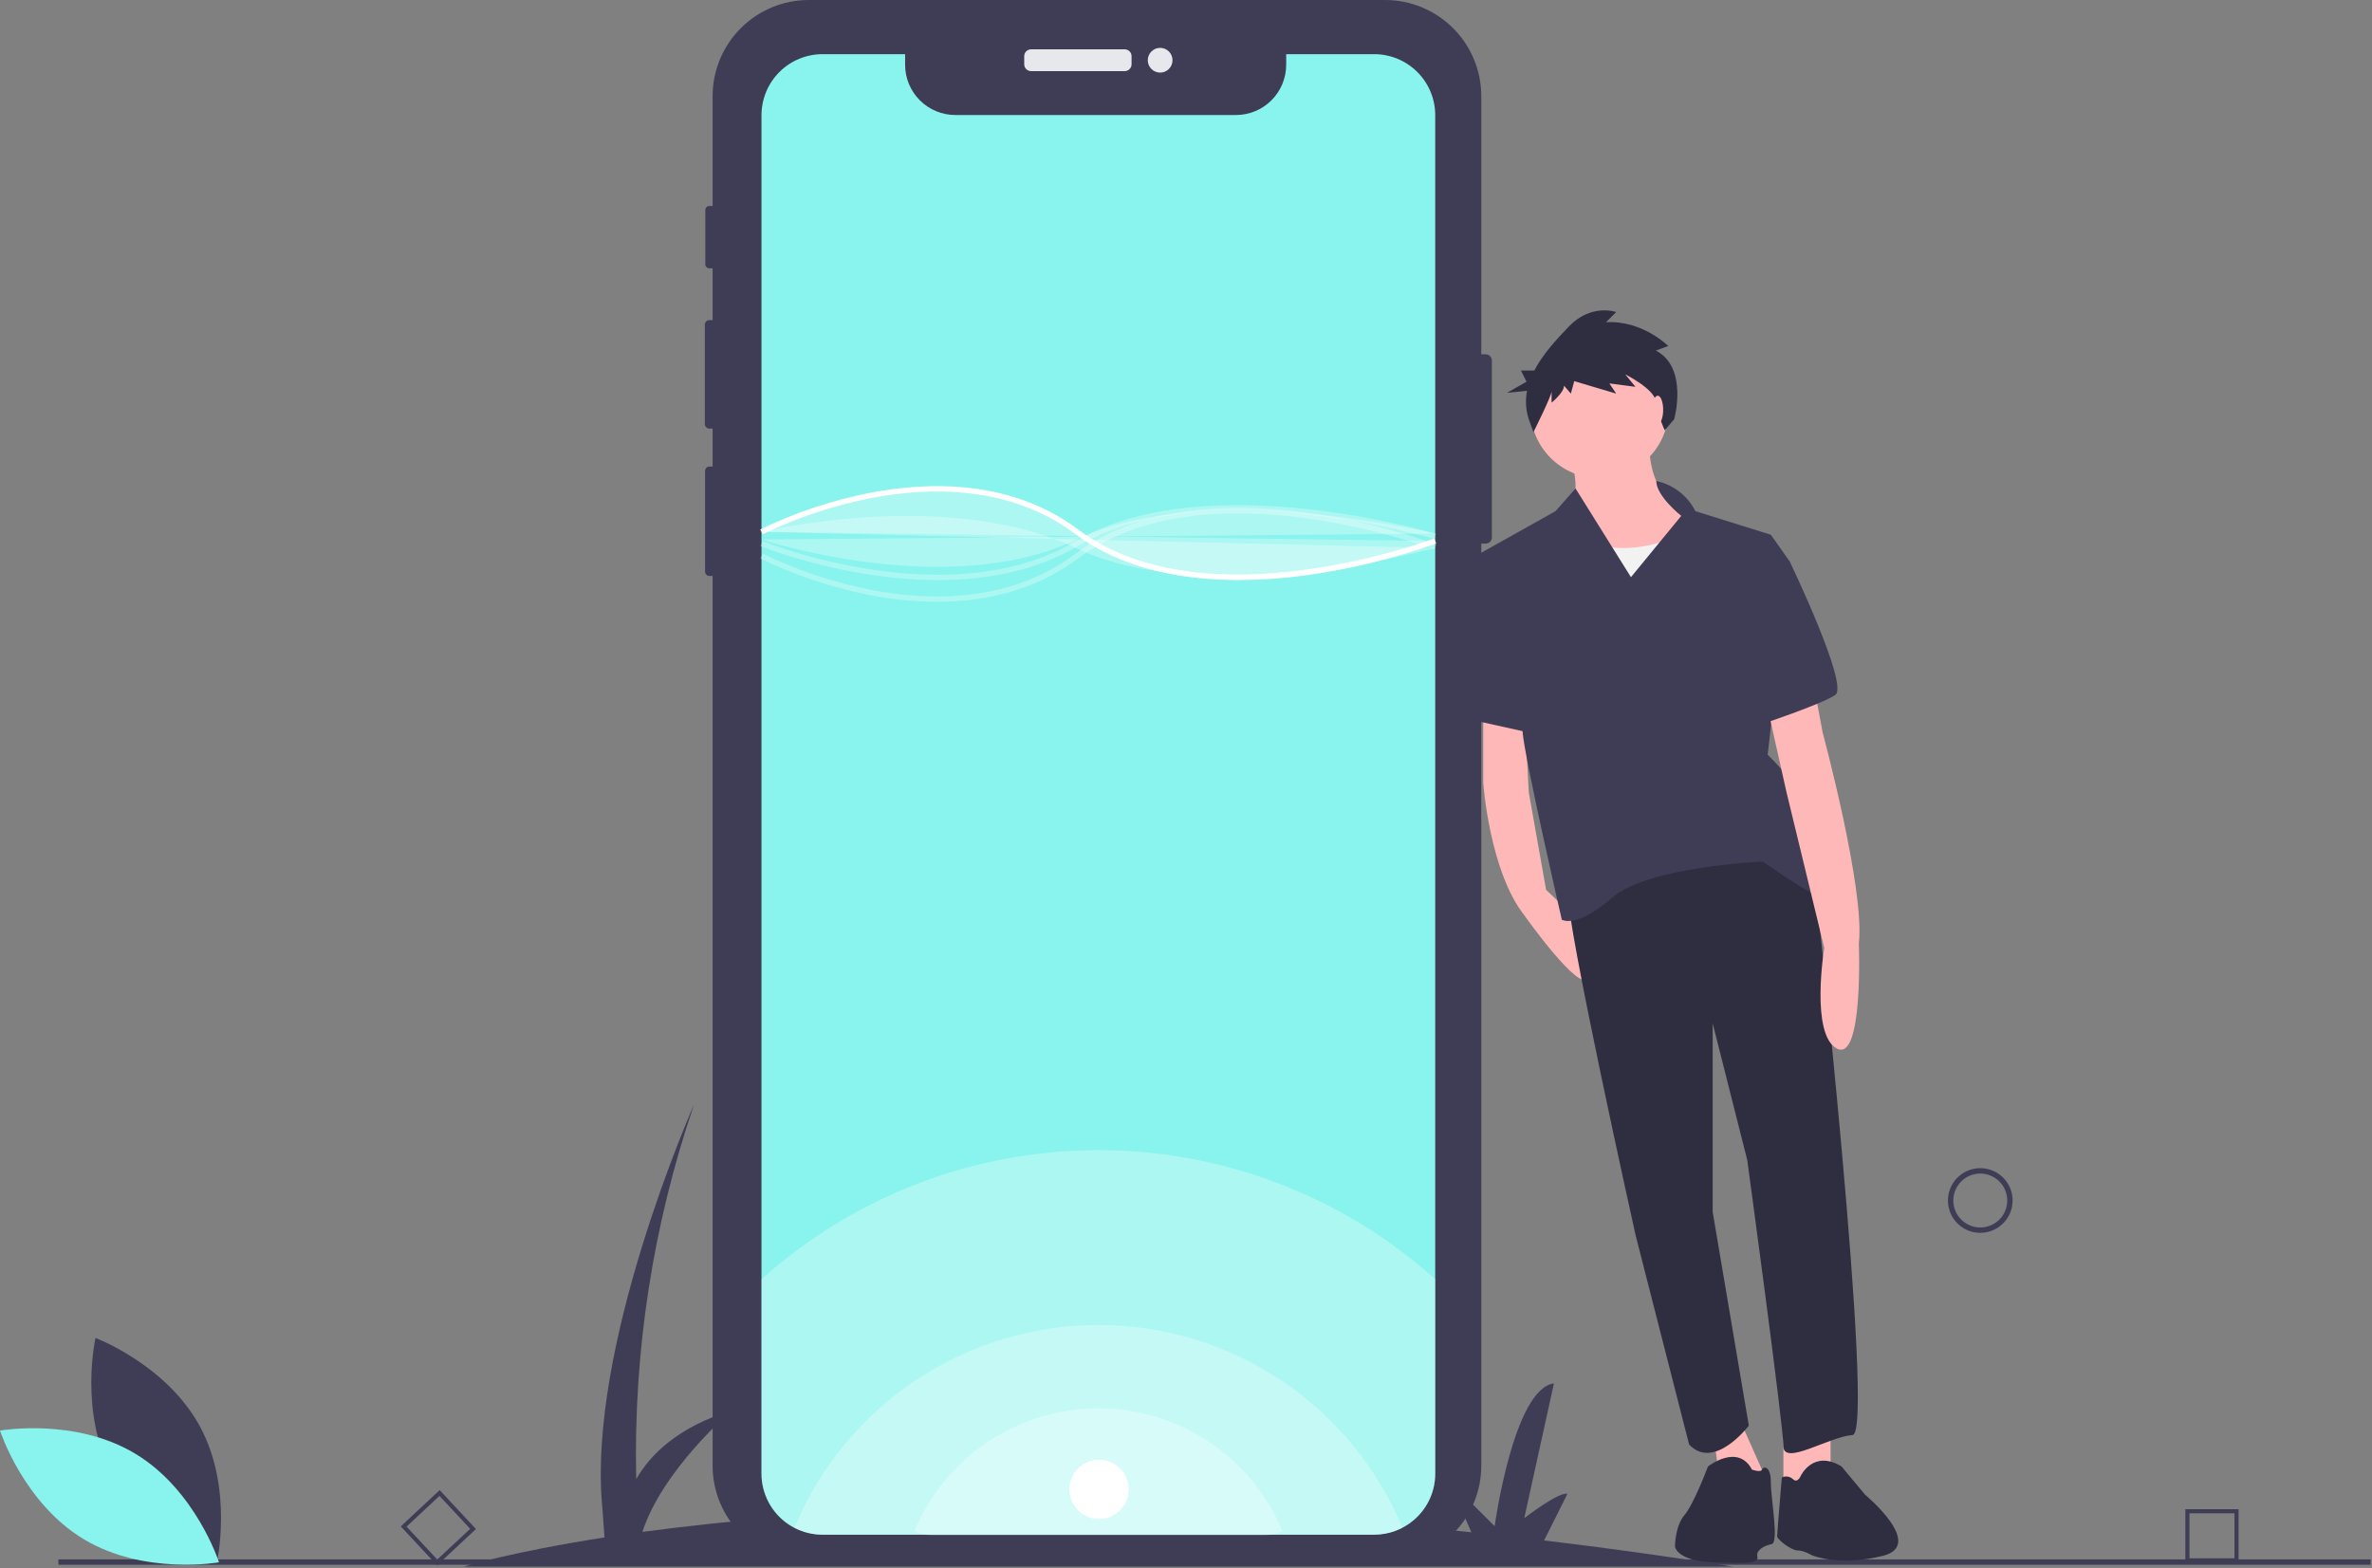<svg width="880" height="582" viewBox="0 0 880 582" fill="none" xmlns="http://www.w3.org/2000/svg">
<rect x="0" y="0" width="880" height="582" fill="#808080" stroke="none"/>
<g clip-path="url(#clip0)">
<path d="M643 581.351C618.683 577.544 595.302 574.306 572.857 571.636L581.5 554.351C578.5 553.351 565.5 563.351 565.5 563.351L576.5 513.351C561.5 515.351 554.5 566.351 554.5 566.351L537.5 549.351L545.868 568.598C477.187 561.381 417.922 559.129 368.103 559.645L375.5 544.851C372.5 543.851 359.5 553.851 359.5 553.851L370.5 503.851C355.5 505.851 348.5 556.851 348.5 556.851L331.5 539.851L340.363 560.236C306.238 561.228 272.185 563.97 238.341 568.452C245.722 545.456 271.5 523.351 271.5 523.351C251.679 529.517 241.368 539.563 236.031 548.875C234.951 501.631 242.219 454.568 257.5 409.851C257.5 409.851 217.5 499.851 223.5 559.851L224.261 570.509C189.462 575.937 172 581.351 172 581.351H643Z" fill="#3F3D56"/>
<path d="M734.672 457.486C732.299 457.486 729.979 456.782 728.005 455.464C726.032 454.145 724.494 452.271 723.586 450.078C722.678 447.886 722.44 445.473 722.903 443.145C723.366 440.817 724.509 438.679 726.187 437.001C727.865 435.323 730.004 434.18 732.331 433.717C734.659 433.254 737.072 433.491 739.265 434.4C741.457 435.308 743.331 436.846 744.65 438.819C745.969 440.793 746.672 443.113 746.672 445.486C746.669 448.668 745.403 451.718 743.154 453.968C740.904 456.217 737.854 457.483 734.672 457.486V457.486ZM734.672 435.486C732.695 435.486 730.761 436.073 729.117 437.172C727.472 438.27 726.19 439.832 725.434 441.659C724.677 443.487 724.479 445.497 724.864 447.437C725.25 449.377 726.203 451.159 727.601 452.557C729 453.956 730.782 454.908 732.721 455.294C734.661 455.68 736.672 455.482 738.499 454.725C740.326 453.968 741.888 452.686 742.987 451.042C744.086 449.397 744.672 447.464 744.672 445.486C744.669 442.835 743.615 440.293 741.74 438.418C739.865 436.544 737.324 435.489 734.672 435.486V435.486Z" fill="#3F3D56"/>
<path d="M830.5 579.776H810.759V560.035H830.5V579.776ZM812.277 578.258H828.981V561.554H812.277V578.258Z" fill="#3F3D56"/>
<path d="M162.144 580.856L148.679 566.42L163.115 552.955L176.58 567.391L162.144 580.856ZM150.825 566.495L162.219 578.71L174.434 567.316L163.04 555.101L150.825 566.495Z" fill="#3F3D56"/>
<path d="M879.5 578.662H21.672V580.662H879.5V578.662Z" fill="#3F3D56"/>
<path d="M553.475 133.76V199.44C553.473 200.047 553.232 200.628 552.802 201.057C552.373 201.487 551.792 201.728 551.185 201.73H549.555V543.88C549.555 553.348 545.793 562.428 539.098 569.123C532.403 575.818 523.323 579.58 513.855 579.58H300.065C295.378 579.58 290.736 578.656 286.405 576.861C282.075 575.067 278.14 572.437 274.826 569.122C271.512 565.807 268.883 561.872 267.09 557.541C265.297 553.209 264.374 548.568 264.375 543.88V213.73H263.195C262.767 213.731 262.356 213.562 262.052 213.26C261.749 212.958 261.577 212.548 261.575 212.12V174.74C261.575 174.527 261.617 174.317 261.698 174.12C261.78 173.923 261.899 173.745 262.049 173.594C262.2 173.444 262.378 173.325 262.575 173.243C262.772 173.162 262.982 173.12 263.195 173.12H264.375V159.04H263.185C262.736 159.038 262.305 158.858 261.988 158.54C261.672 158.221 261.494 157.789 261.495 157.34V120.47C261.496 120.022 261.675 119.593 261.991 119.276C262.308 118.96 262.737 118.781 263.185 118.78H264.375V99.56H263.165C262.968 99.56 262.773 99.522 262.591 99.446C262.409 99.371 262.243 99.261 262.104 99.121C261.964 98.982 261.854 98.817 261.779 98.634C261.703 98.452 261.665 98.257 261.665 98.06V77.94C261.664 77.541 261.822 77.158 262.103 76.875C262.384 76.592 262.766 76.432 263.165 76.43H264.375V35.69C264.375 26.224 268.136 17.147 274.829 10.454C281.522 3.761 290.6 0 300.065 1.52592e-05H513.855C523.321 -2.75326e-05 532.4 3.76 539.095 10.453C545.79 17.146 549.552 26.224 549.555 35.69V131.47H551.185C551.792 131.472 552.373 131.713 552.802 132.143C553.232 132.572 553.473 133.153 553.475 133.76V133.76Z" fill="#3F3D56"/>
<path d="M417.26 18.307H382.521C381.117 18.307 379.979 19.445 379.979 20.849V23.851C379.979 25.255 381.117 26.393 382.521 26.393H417.26C418.664 26.393 419.802 25.255 419.802 23.851V20.849C419.802 19.445 418.664 18.307 417.26 18.307Z" fill="#E6E8EC"/>
<path d="M430.41 26.937C432.943 26.937 434.997 24.883 434.997 22.35C434.997 19.817 432.943 17.763 430.41 17.763C427.877 17.763 425.823 19.817 425.823 22.35C425.823 24.883 427.877 26.937 430.41 26.937Z" fill="#E6E8EC"/>
<path d="M532.46 42.751V546.841C532.463 550.118 531.753 553.357 530.378 556.333C529.004 559.308 526.998 561.948 524.5 564.071C520.402 567.563 515.194 569.481 509.81 569.481H305.16C301.519 569.486 297.93 568.611 294.7 566.931C293.941 566.542 293.206 566.108 292.5 565.631C289.424 563.555 286.905 560.757 285.163 557.481C283.421 554.205 282.51 550.551 282.51 546.841V42.751C282.51 39.776 283.096 36.831 284.234 34.083C285.372 31.334 287.04 28.837 289.144 26.734C291.247 24.631 293.744 22.963 296.492 21.824C299.24 20.686 302.186 20.1 305.16 20.101H335.79V24.03C335.79 28.977 337.755 33.721 341.253 37.218C344.75 40.716 349.494 42.681 354.44 42.681H458.52C463.466 42.681 468.21 40.716 471.708 37.218C475.205 33.721 477.17 28.977 477.17 24.03V20.101H509.81C512.785 20.1 515.73 20.685 518.479 21.823C521.227 22.961 523.725 24.629 525.828 26.732C527.932 28.836 529.6 31.333 530.738 34.082C531.876 36.83 532.461 39.776 532.46 42.751Z" fill="#89F3ED"/>
<path opacity="0.3" d="M532.46 474.681V546.841C532.463 550.118 531.753 553.357 530.378 556.333C529.004 559.308 526.998 561.948 524.5 564.071C520.402 567.563 515.194 569.481 509.81 569.481H305.16C301.519 569.486 297.93 568.611 294.7 566.931C293.941 566.542 293.206 566.108 292.5 565.631C289.424 563.555 286.905 560.757 285.163 557.481C283.421 554.205 282.51 550.551 282.51 546.841V474.711C316.826 443.864 361.337 426.796 407.479 426.791C453.622 426.785 498.136 443.842 532.46 474.681Z" fill="white"/>
<path opacity="0.3" d="M520.29 566.911C517.058 568.608 513.461 569.49 509.81 569.481H305.16C301.519 569.486 297.93 568.611 294.7 566.931C303.965 544.649 319.621 525.61 339.694 512.216C359.767 498.822 383.357 491.673 407.488 491.671C431.62 491.668 455.211 498.813 475.286 512.204C495.362 525.594 511.021 544.63 520.29 566.911V566.911Z" fill="white"/>
<path opacity="0.3" d="M475.75 568.12C473.794 569.147 471.617 569.681 469.408 569.675H345.57C343.366 569.679 341.195 569.149 339.24 568.132C344.846 554.649 354.32 543.128 366.467 535.023C378.614 526.918 392.889 522.592 407.491 522.591C422.093 522.589 436.369 526.913 448.517 535.016C460.665 543.119 470.141 554.638 475.75 568.12V568.12Z" fill="white"/>
<path d="M459.546 215.25C439.017 215.25 416.488 211.341 398.9 198.15C374.413 179.785 344.243 180.765 323.247 184.822C309.3 187.54 295.763 192.049 282.972 198.237L282.047 196.464C294.994 190.195 308.697 185.625 322.815 182.869C344.224 178.725 375.012 177.735 400.1 196.551C447.1 231.8 531.258 200.141 532.102 199.818L532.818 201.686C517.036 207.311 500.714 211.284 484.112 213.542C475.97 214.653 467.763 215.224 459.546 215.25Z" fill="white"/>
<path opacity="0.3" d="M282.5 197.351C282.5 197.351 351.5 180.638 399.5 203.52C447.5 226.403 532.5 203.351 532.5 203.351" fill="white"/>
<path opacity="0.3" d="M347.641 223.312C339.306 223.274 330.993 222.444 322.815 220.833C308.697 218.076 294.994 213.506 282.047 207.237L282.972 205.464C295.763 211.652 309.3 216.161 323.247 218.879C344.242 222.935 374.412 223.916 398.9 205.551C423.966 186.751 459.077 186.804 484.112 190.159C500.714 192.417 517.036 196.39 532.818 202.016L532.102 203.883C531.257 203.559 447.101 171.899 400.1 207.15C383.648 219.49 364.743 223.312 347.641 223.312Z" fill="white"/>
<path opacity="0.3" d="M347.981 215.259C313.347 215.259 282.59 202.833 282.129 202.644L282.891 200.794C283.575 201.076 351.979 228.693 398.991 200.858C446.815 172.539 531.897 197.817 532.75 198.076L532.17 199.99C531.325 199.734 447.077 174.709 400.009 202.579C383.947 212.09 365.469 215.259 347.981 215.259Z" fill="white"/>
<path opacity="0.3" d="M282.51 200.181C282.51 200.181 351.5 223.063 399.5 200.181C447.5 177.299 532.46 198.019 532.46 198.019" fill="white"/>
<path d="M550.269 261.4V290.553C550.269 290.553 552.601 323.204 565.429 339.529C565.429 339.529 586.419 369.265 589.334 362.852L585.743 341.736L573.591 330.201L567.178 294.051L565.429 261.4H550.269Z" fill="#FFB8B8"/>
<path d="M679.124 524.941V546.514L661.633 552.928V527.856L679.124 524.941Z" fill="#FFB8B8"/>
<path d="M643.558 522.609L655.219 548.846L638.894 555.843L635.395 530.189L643.558 522.609Z" fill="#FFB8B8"/>
<path d="M672.711 321.455C672.711 321.455 696.033 531.938 687.287 532.521C678.541 533.104 661.633 544.182 661.633 536.602C661.633 529.023 648.222 430.486 648.222 430.486L635.395 379.76V449.727L648.806 529.023C648.806 529.023 635.978 545.931 626.649 536.019L606.826 458.473C606.826 458.473 580.588 340.696 581.754 331.367C581.754 331.367 641.809 280.058 672.711 321.455Z" fill="#2F2E41"/>
<path d="M668.046 547.68C668.046 547.68 672.711 537.768 683.206 544.182L691.952 554.677C691.952 554.677 714.5 573.351 698.5 577.351C682.009 581.473 672.128 577.087 672.128 577.087C672.128 577.087 669.213 575.338 666.88 575.338C664.548 575.338 659.301 571.257 659.301 570.091C659.301 568.925 661.05 548.263 661.05 548.263C661.71 547.942 662.452 547.825 663.18 547.929C663.907 548.033 664.587 548.353 665.131 548.847C666.88 550.596 668.046 547.68 668.046 547.68Z" fill="#2F2E41"/>
<path d="M633.646 544.182C633.646 544.182 644.724 535.436 649.972 545.348C649.972 545.348 653.276 546.514 653.664 545.348C654.053 544.182 656.968 543.599 656.968 550.013C656.968 556.426 660.134 572.423 657.219 573.006C654.304 573.589 651.389 575.338 651.972 577.67C652.555 580.003 648.806 580.331 635.395 579.748C621.985 579.165 621.402 573.918 621.402 573.918C621.402 573.918 621.402 566.338 624.9 562.257C628.399 558.175 633.646 544.182 633.646 544.182Z" fill="#2F2E41"/>
<path d="M612.073 162.28C612.073 162.28 609.158 183.854 627.816 191.433C646.473 199.013 586.419 224.084 580.588 209.508C574.758 194.932 581.754 190.267 581.754 190.267C581.754 190.267 587.585 184.437 582.337 168.694L612.073 162.28Z" fill="#FFB8B8"/>
<path d="M593.415 177.44C607.584 177.44 619.07 165.954 619.07 151.785C619.07 137.617 607.584 126.131 593.415 126.131C579.247 126.131 567.761 137.617 567.761 151.785C567.761 165.954 579.247 177.44 593.415 177.44Z" fill="#FFB8B8"/>
<path d="M623.151 198.43C623.151 198.43 605.659 207.759 588.751 200.762C571.842 193.766 572.425 224.084 572.425 224.084L581.171 246.824L641.809 240.993L637.727 206.01L623.151 198.43Z" fill="#F2F2F2"/>
<path d="M614.461 178.48C617.566 179.139 620.484 180.488 622.998 182.427C625.511 184.367 627.557 186.847 628.982 189.684L656.968 198.43L663.965 208.342L655.802 280.058C655.802 280.058 670.962 294.634 670.962 302.797C670.962 310.96 689.619 338.946 680.291 335.448C670.962 331.95 654.053 319.706 654.053 319.706C654.053 319.706 611.49 321.455 598.08 333.116C584.669 344.777 579.422 341.279 579.422 341.279C579.422 341.279 565.429 280.641 564.846 271.312C564.263 261.983 547.937 206.01 547.937 206.01L577.09 189.684L584.515 181.259L605.076 214.172L623.734 191.433C623.734 191.433 614.516 184.184 614.461 178.48Z" fill="#3F3D56"/>
<path d="M672.711 253.237L676.209 271.895C676.209 271.895 691.952 330.201 689.619 350.024C689.619 350.024 691.369 394.337 681.457 389.089C671.545 383.842 676.792 351.774 676.792 351.774L662.799 294.051L655.219 260.234L672.711 253.237Z" fill="#FFB8B8"/>
<path d="M658.134 204.844L663.965 208.342C663.965 208.342 686.121 254.403 680.874 257.902C675.626 261.4 652.887 268.98 652.887 268.98L658.134 204.844Z" fill="#3F3D56"/>
<path d="M561.93 206.01L548.228 205.718L545.022 211.257L549.103 267.814L570.093 272.478L561.93 206.01Z" fill="#3F3D56"/>
<path d="M614.306 130.088L618.93 128.407C618.93 128.407 609.262 118.738 595.81 119.579L599.593 115.796C599.593 115.796 590.345 112.433 581.938 121.261C577.518 125.901 572.404 131.356 569.217 137.501H564.265L566.331 141.634L559.098 145.768L566.522 145.025C565.819 148.594 566.061 152.285 567.225 155.731L568.906 160.355C568.906 160.355 575.632 146.903 575.632 145.222V149.425C575.632 149.425 580.256 145.642 580.256 143.12L582.778 146.062L584.039 141.438L599.593 146.062L597.071 142.279L606.74 143.54L602.956 138.916C602.956 138.916 613.886 144.381 614.306 149.005C614.727 153.629 617.612 159.657 617.612 159.657L621.11 155.575C621.11 155.575 626.497 136.394 614.306 130.088Z" fill="#2F2E41"/>
<path d="M614.988 157.325C616.115 157.325 617.029 154.975 617.029 152.077C617.029 149.179 616.115 146.83 614.988 146.83C613.861 146.83 612.948 149.179 612.948 152.077C612.948 154.975 613.861 157.325 614.988 157.325Z" fill="#FFB8B8"/>
<path d="M41.634 547.016C54.062 570.065 80.44 579.96 80.44 579.96C80.44 579.96 86.667 552.484 74.239 529.435C61.81 506.386 35.433 496.492 35.433 496.492C35.433 496.492 29.206 523.967 41.634 547.016Z" fill="#3F3D56"/>
<path d="M50.176 539.433C72.615 552.933 81.257 579.747 81.257 579.747C81.257 579.747 53.519 584.674 31.08 571.174C8.642 557.675 0 530.861 0 530.861C0 530.861 27.738 525.934 50.176 539.433Z" fill="#89F3ED"/>
<path opacity="0.3" d="M282.51 197.351C282.51 197.351 351.5 161.351 399.5 197.351C447.5 233.351 532.46 200.752 532.46 200.752" fill="white"/>
<path d="M407.75 563.675C413.825 563.675 418.75 558.75 418.75 552.675C418.75 546.6 413.825 541.675 407.75 541.675C401.675 541.675 396.75 546.6 396.75 552.675C396.75 558.75 401.675 563.675 407.75 563.675Z" fill="white"/>
</g>
<defs>
<clipPath id="clip0">
<rect width="879.5" height="581.351" fill="white"/>
</clipPath>
</defs>
</svg>
